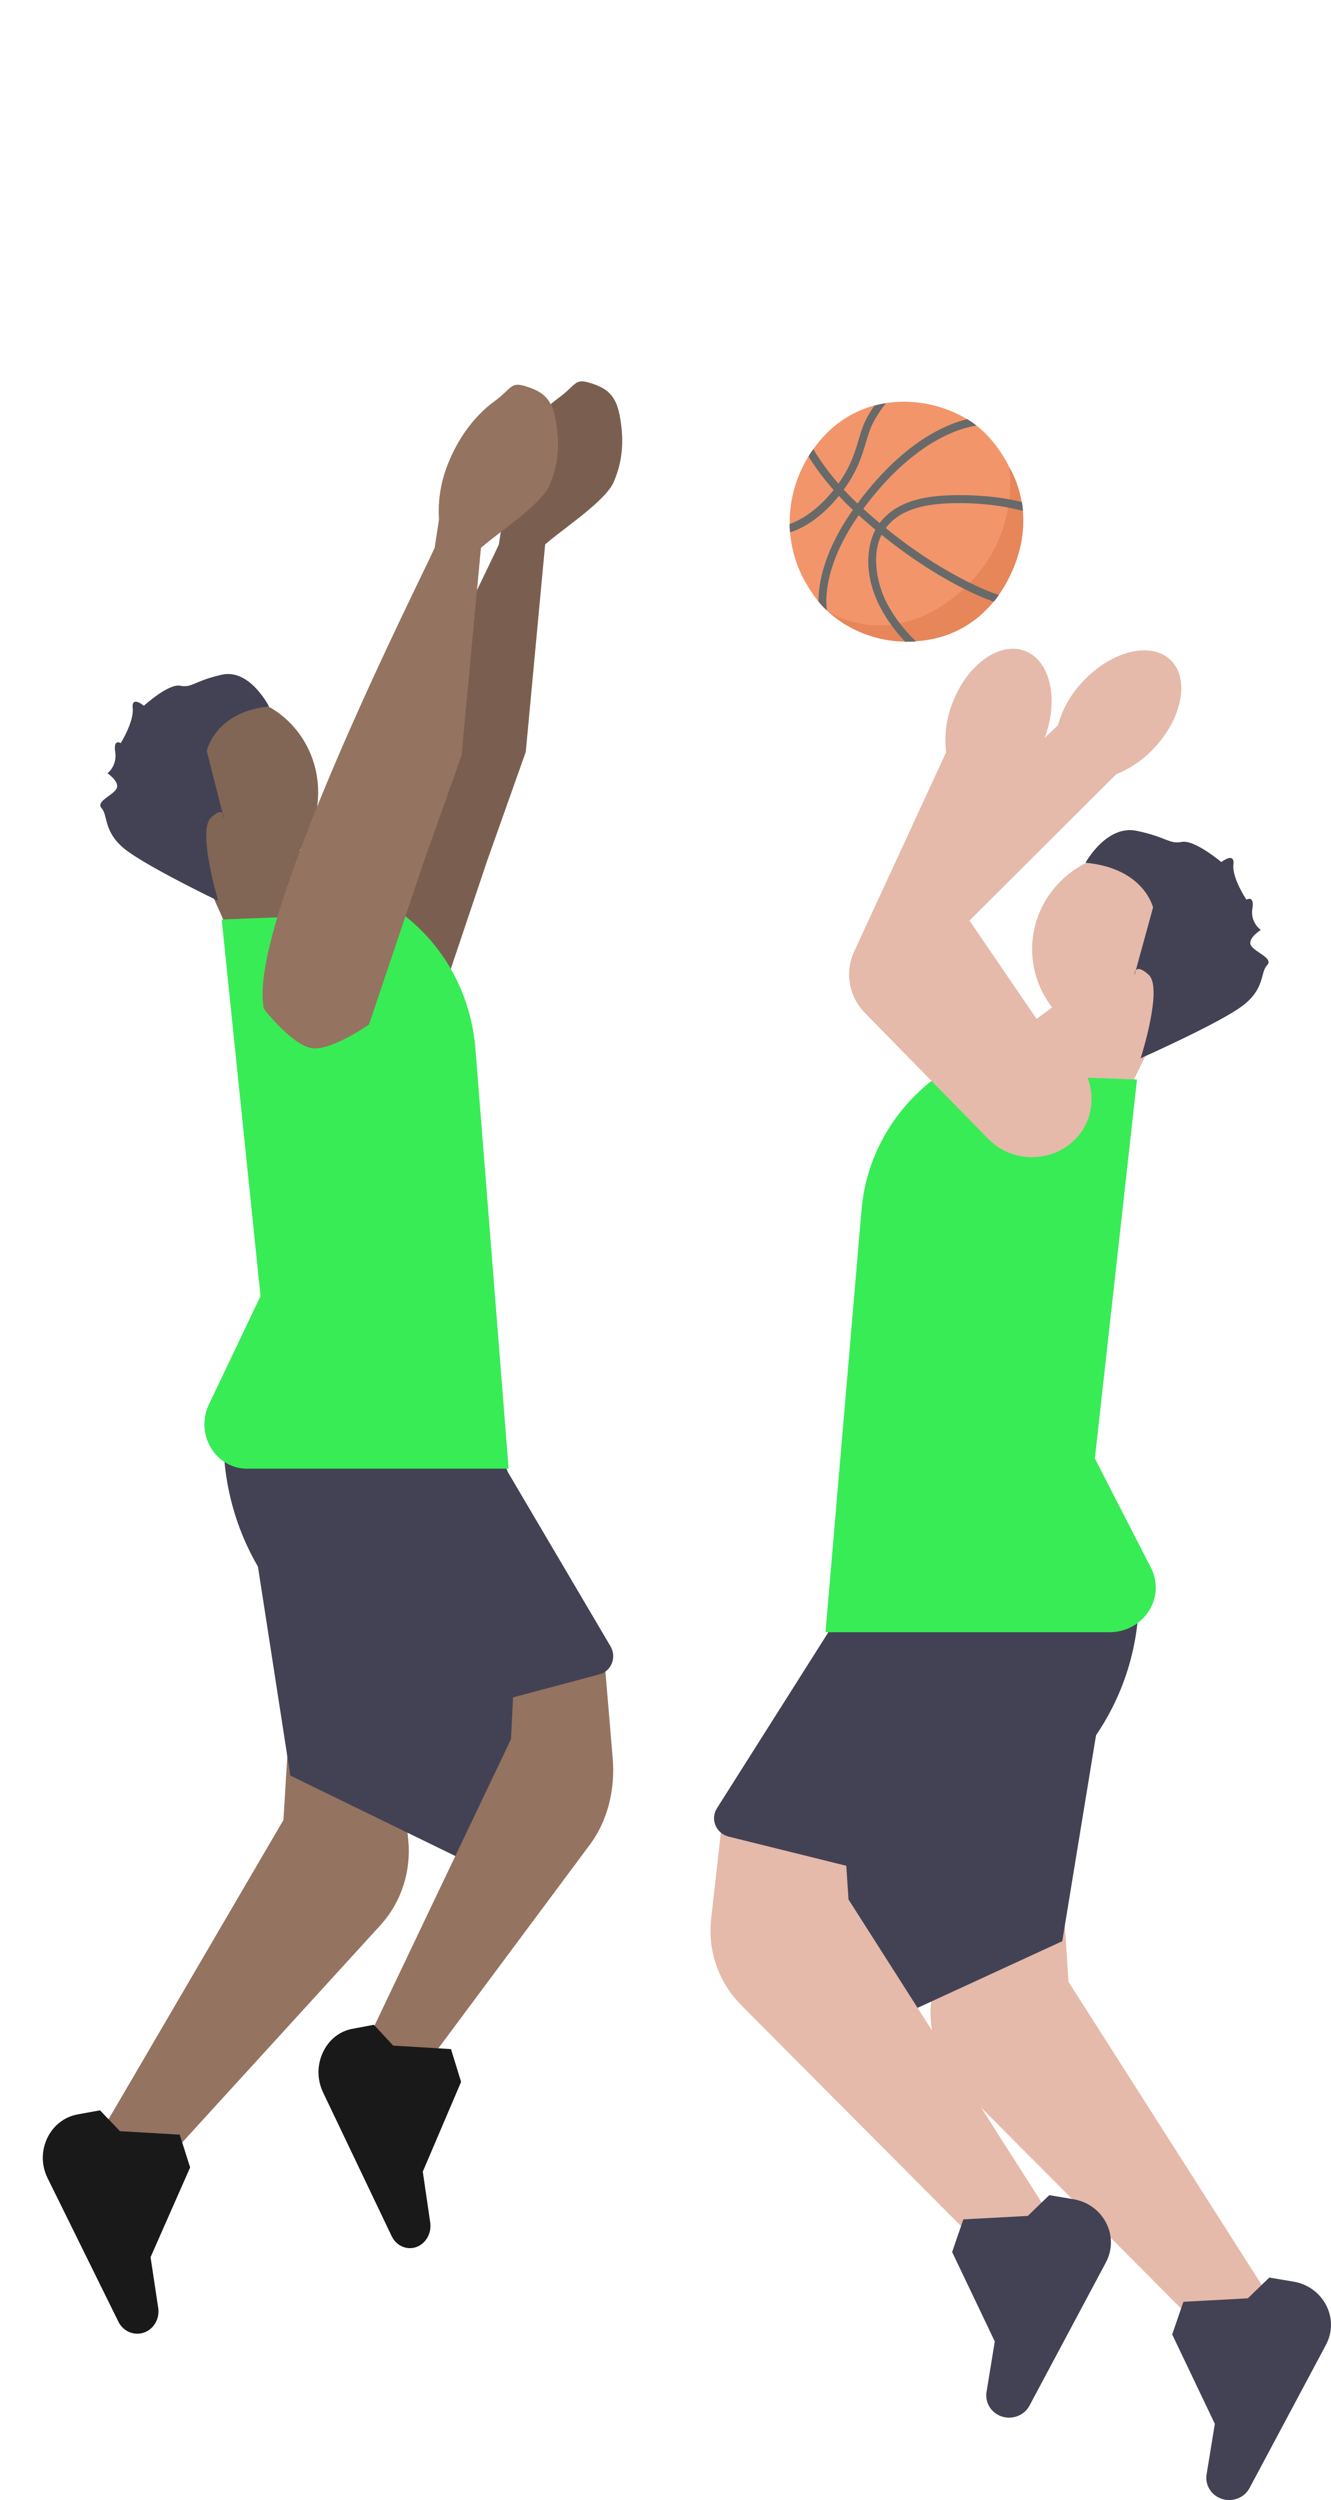 <svg width="328" height="616" viewBox="0 0 328 616" fill="none" xmlns="http://www.w3.org/2000/svg">
<g opacity="0.9">
<path d="M216.547 226.126C216.547 222.47 218.051 218.893 220.877 216.23L260.719 178.694C261.758 174.868 263.745 171.29 266.468 168.34C269.759 164.678 273.798 162.022 277.84 160.862C281.953 159.681 285.588 160.183 288.075 162.273C293.15 166.539 291.711 176.204 284.87 183.816C282.234 186.833 278.849 189.233 275.079 190.761L238.912 226.819L258.822 256.001C262.678 260.349 263.532 266.368 261.02 271.665C258.593 276.783 253.52 279.971 247.778 279.985C241.637 280 236.199 276.444 233.923 270.927L217.571 231.266C216.882 229.594 216.547 227.851 216.547 226.126Z" fill="#E2B2A2"/>
<path d="M266.371 242.994L242.934 260.273L272.668 280.026L287.588 249.093L266.371 242.994Z" fill="#E2B2A2"/>
<path d="M279.155 257.86C292.858 257.86 303.967 247.116 303.967 233.863C303.967 220.61 292.858 209.866 279.155 209.866C265.452 209.866 254.343 220.61 254.343 233.863C254.343 247.116 265.452 257.86 279.155 257.86Z" fill="#E2B2A2"/>
<path d="M281.085 260.755C281.085 260.755 286.675 243.444 283.063 240.172C279.45 236.9 279.565 240.283 279.565 240.283L284.147 223.602C284.147 223.602 281.964 213.91 267.5 212.577C267.5 212.577 272.638 203.15 280.106 204.706C287.574 206.261 288.046 208.039 291.219 207.44C294.391 206.841 300.966 212.409 300.966 212.409C300.966 212.409 304.333 209.751 303.952 213.031C303.57 216.311 307.149 221.672 307.149 221.672C307.149 221.672 309.186 220.443 308.625 223.883C308.064 227.324 310.7 229.133 310.7 229.133C310.7 229.133 307.21 231.312 308.33 233.031C309.45 234.751 313.924 236.103 312.233 237.85C310.541 239.597 311.812 243.64 306.086 247.907C300.361 252.173 281.085 260.755 281.085 260.755Z" fill="#2F2E41"/>
<path d="M295.784 573.55L295.576 573.341L237.005 514.486C231.336 508.79 228.592 501.015 229.475 493.154L232.53 465.96L262.193 471.177L263.327 488.32L313.149 566.479L295.784 573.55Z" fill="#E2B2A2"/>
<path d="M302.901 616C301.956 616 301.023 615.767 300.171 615.31C298.109 614.202 296.97 611.942 297.338 609.689L299.374 597.219L288.861 575.188L291.634 567.143L307.507 566.29L312.798 561.173L318.724 562.17C322.268 562.766 325.219 564.896 326.82 568.012C328.42 571.129 328.392 574.689 326.742 577.781L307.924 613.043C307.218 614.366 306.017 615.333 304.543 615.763C304.001 615.922 303.449 616 302.901 616Z" fill="#2F2E41"/>
<path d="M273.149 408.933L261.779 478.301L206.675 503.68L197.928 436.003L273.149 408.933Z" fill="#2F2E41"/>
<path d="M241.555 553.247L241.346 553.038L182.776 494.183C177.107 488.487 174.363 480.712 175.246 472.851L178.301 445.657L207.964 450.873L209.098 468.017L258.92 546.176L241.555 553.247Z" fill="#E2B2A2"/>
<path d="M248.672 595.697C247.727 595.697 246.793 595.464 245.942 595.007C243.88 593.898 242.741 591.639 243.109 589.385L245.145 576.916L234.632 554.885L237.404 546.84L253.278 545.987L258.569 540.87L264.494 541.867C268.039 542.463 270.99 544.593 272.591 547.709C274.191 550.826 274.163 554.386 272.512 557.478L253.695 592.739C252.989 594.063 251.788 595.029 250.313 595.46C249.772 595.618 249.22 595.697 248.672 595.697Z" fill="#2F2E41"/>
<path d="M210.469 385.695L204.314 401.888L176.673 445.55C175.861 446.832 175.73 448.366 176.315 449.76C176.899 451.153 178.097 452.166 179.602 452.539L240.605 467.668L268.845 429.312C276.901 418.37 281.069 404.977 280.599 391.557L210.469 385.695Z" fill="#2F2E41"/>
<path d="M273.43 402.165H203.428L203.468 401.708L212.306 298.099C213.464 284.52 220.724 272.22 232.225 264.352L232.346 264.27L280.195 265.983L269.806 359.367L283.621 386.265C285.385 389.701 285.191 393.698 283.101 396.958C281.011 400.219 277.396 402.165 273.43 402.165Z" fill="#22EA44"/>
<path d="M254.286 285.113C250.291 285.113 246.395 283.545 243.516 280.604L213.166 249.596C209.174 245.518 208.125 239.571 210.493 234.444L233.169 185.322C232.672 181.396 233.151 177.361 234.557 173.646C236.215 169.069 238.952 165.157 242.265 162.634C245.636 160.066 249.204 159.231 252.314 160.287C258.659 162.437 261.017 171.931 257.569 181.45C256.272 185.193 254.043 188.635 251.124 191.403L231.296 237.836L260.949 257.835C266.191 260.496 269.286 265.783 268.976 271.605C268.677 277.228 265.18 282.004 259.85 284.068C258.037 284.771 256.151 285.113 254.286 285.113Z" fill="#E2B2A2"/>
<path d="M134.343 100.876C135.378 99.848 136.465 98.915 137.591 98.091C142.179 94.732 141.527 93.132 145.499 94.378C149.471 95.623 151.745 97.262 152.707 102.36C153.651 107.366 153.79 112.824 151.28 118.677C149.3 123.466 138.348 130.554 134.343 134.149L129.566 185.274L120.158 211.778L106.765 251.586C106.765 251.586 98.292 257.576 93.29 257.474C88.288 257.373 80.874 247.78 80.874 247.78C76.223 227.193 119.598 141.709 122.934 134.149L124.007 127.135C123.662 122.167 124.595 117.034 126.71 112.281C128.592 107.893 131.237 103.96 134.343 100.876Z" fill="#6C4E3D"/>
<path d="M67.326 204.309L88.921 221.49L61.525 241.131L47.777 210.373L67.326 204.309Z" fill="#735442"/>
<path d="M55.547 219.092C42.922 219.092 32.687 208.409 32.687 195.23C32.687 182.052 42.922 171.369 55.547 171.369C68.173 171.369 78.408 182.052 78.408 195.23C78.408 208.409 68.173 219.092 55.547 219.092Z" fill="#735442"/>
<path d="M53.77 221.969C53.77 221.969 48.618 204.757 51.947 201.503C55.276 198.25 55.17 201.614 55.17 201.614L50.948 185.028C50.948 185.028 52.96 175.39 66.287 174.065C66.287 174.065 61.553 164.691 54.672 166.238C47.791 167.785 47.355 169.552 44.432 168.957C41.509 168.361 35.452 173.898 35.452 173.898C35.452 173.898 32.349 171.255 32.7 174.516C33.052 177.777 29.755 183.108 29.755 183.108C29.755 183.108 27.878 181.886 28.394 185.307C28.911 188.728 26.482 190.527 26.482 190.527C26.482 190.527 29.698 192.694 28.666 194.403C27.635 196.113 23.512 197.457 25.07 199.194C26.629 200.931 25.458 204.952 30.734 209.194C36.009 213.436 53.77 221.969 53.77 221.969Z" fill="#2F2E41"/>
<path d="M40.372 532.852L40.561 532.645L93.756 474.347C98.905 468.705 101.397 461.003 100.595 453.217L97.82 426.281L70.88 431.448L69.85 448.429L24.6 525.847L40.372 532.852Z" fill="#88644F"/>
<path d="M33.831 575.012C34.707 575.012 35.573 574.778 36.363 574.319C38.276 573.206 39.333 570.938 38.992 568.675L37.103 556.157L46.857 534.039L44.285 525.963L29.556 525.107L24.648 519.97L19.15 520.971C15.861 521.569 13.123 523.707 11.637 526.835C10.153 529.964 10.179 533.538 11.71 536.643L29.17 572.042C29.825 573.371 30.939 574.341 32.307 574.774C32.81 574.933 33.322 575.012 33.831 575.012Z" fill="black"/>
<path d="M60.914 368.897L71.539 437.491L123.027 462.586L131.2 395.666L60.914 368.897Z" fill="#2F2E41"/>
<path d="M101.888 512.943L102.043 512.736L145.417 454.439C149.616 448.796 151.648 441.095 150.994 433.309L148.731 406.373L126.764 411.539L125.924 428.521L89.029 505.938L101.888 512.943Z" fill="#88644F"/>
<path d="M101.022 553.931C101.87 553.931 102.709 553.698 103.473 553.239C105.325 552.126 106.347 549.858 106.017 547.595L104.189 535.077L113.629 512.959L111.139 504.883L96.886 504.027L92.135 498.89L86.815 499.891C83.632 500.489 80.982 502.627 79.545 505.755C78.109 508.884 78.134 512.458 79.616 515.562L96.512 550.962C97.146 552.291 98.224 553.261 99.548 553.693C100.034 553.853 100.53 553.931 101.022 553.931Z" fill="black"/>
<path d="M119.442 346.647L125.091 362.609L150.454 405.649C151.2 406.913 151.32 408.426 150.784 409.799C150.247 411.172 149.148 412.171 147.767 412.539L91.789 427.453L65.875 389.643C58.483 378.857 54.659 365.654 55.09 352.424L119.442 346.647Z" fill="#2F2E41"/>
<path d="M60.862 361.871H125.343L125.307 361.416L117.166 258.466C116.099 244.973 109.411 232.751 98.817 224.934L98.706 224.852L54.63 226.554L64.2 319.344L51.474 346.071C49.85 349.485 50.028 353.457 51.954 356.697C53.878 359.937 57.209 361.871 60.862 361.871Z" fill="#22EA44"/>
<path d="M118.519 101.717C119.554 100.69 120.64 99.757 121.766 98.933C126.355 95.574 125.703 93.974 129.675 95.219C133.647 96.464 135.92 98.103 136.882 103.201C137.827 108.208 137.965 113.666 135.455 119.518C133.476 124.307 122.523 131.395 118.519 134.991L113.741 186.115L104.334 212.619L90.94 252.428C90.94 252.428 82.468 258.417 77.466 258.316C72.464 258.214 65.05 248.622 65.05 248.622C60.398 228.034 103.773 142.55 107.11 134.991L108.182 127.976C107.837 123.009 108.771 117.876 110.886 113.122C112.767 108.735 115.412 104.801 118.519 101.717Z" fill="#88644F"/>
<g opacity="0.8">
<path d="M203.632 150.264C203.632 150.264 212.792 160.216 228.504 157.692C244.216 155.172 250.516 140.942 251.813 132.831C253.461 122.5 248.891 115.398 248.648 115.009C248.467 114.724 203.632 150.264 203.632 150.264Z" fill="#DC5819"/>
<path d="M202.917 107.587C193.505 117.82 191.909 132.767 198.986 144.319C202.279 149.694 204.295 150.786 204.295 150.786C204.295 150.786 219.692 160.984 236.996 145.525C251.817 132.285 248.677 115.044 248.677 115.044C248.677 115.044 246.828 110.87 242.939 106.908C234.308 98.108 215.017 94.426 202.917 107.587Z" fill="#EF6C32"/>
<path d="M240.642 104.895C240.504 104.905 226.736 105.928 212.172 126.147C202.974 138.915 203.427 147.927 203.785 150.397C203.785 150.397 203.084 149.802 202.588 149.251C202.093 148.704 201.707 148.217 201.707 148.217C201.669 143.891 202.922 135.691 210.647 124.971C222.404 108.635 233.646 104.378 238.359 103.275C238.359 103.275 238.936 103.625 239.493 103.984C239.903 104.25 240.642 104.895 240.642 104.895Z" fill="#2D3130"/>
<path d="M200.42 110.673C201.95 113.267 205.643 118.873 212.039 124.725C220.088 132.098 228.456 138.093 236.901 142.537C240.89 144.639 243.954 145.869 246.122 146.593C246.122 146.593 245.808 147.09 245.512 147.498C245.217 147.907 244.893 148.251 244.893 148.251C242.686 147.479 239.741 146.248 236.029 144.289C227.441 139.766 218.939 133.678 210.771 126.196C204.719 120.654 201.049 115.408 199.248 112.469C199.248 112.469 199.5 111.953 199.834 111.495C200.168 111.037 200.42 110.673 200.42 110.673Z" fill="#2D3130"/>
<path d="M218.344 99.348C217.662 100.15 216.69 101.454 215.556 103.428C214.517 105.229 213.983 107.021 213.364 109.098C212.348 112.504 211.2 116.363 207.44 121.294C202.217 128.146 197.084 130.434 194.692 131.168C194.692 131.168 194.625 130.528 194.601 130.08C194.577 129.632 194.587 129.125 194.587 129.125C196.86 128.323 201.359 126.078 205.939 120.079C209.48 115.432 210.571 111.761 211.538 108.522C212.167 106.415 212.758 104.427 213.916 102.424C214.464 101.474 214.979 100.662 215.451 99.983C215.451 99.983 215.98 99.8 216.704 99.633C217.267 99.495 218.344 99.348 218.344 99.348ZM225.749 158.036C224.153 156.545 220.855 153.139 218.448 148.399C215.784 143.157 214.536 135.272 218.091 130.346C222.151 124.725 229.733 123.962 236.625 123.962H236.653C245.427 123.967 252.027 125.862 252.103 125.886C252.103 125.886 252.051 125.222 251.979 124.656C251.917 124.169 251.851 123.716 251.851 123.716C251.517 123.627 245.684 121.998 236.653 121.993H236.625C229.262 121.993 221.122 122.85 216.561 129.169C213.626 133.235 212.549 141.041 216.761 149.315C218.744 153.213 221.241 156.22 223.066 158.115C223.066 158.115 223.6 158.135 224.282 158.125C224.954 158.115 225.749 158.036 225.749 158.036Z" fill="#2D3130"/>
</g>
</g>
</svg>
